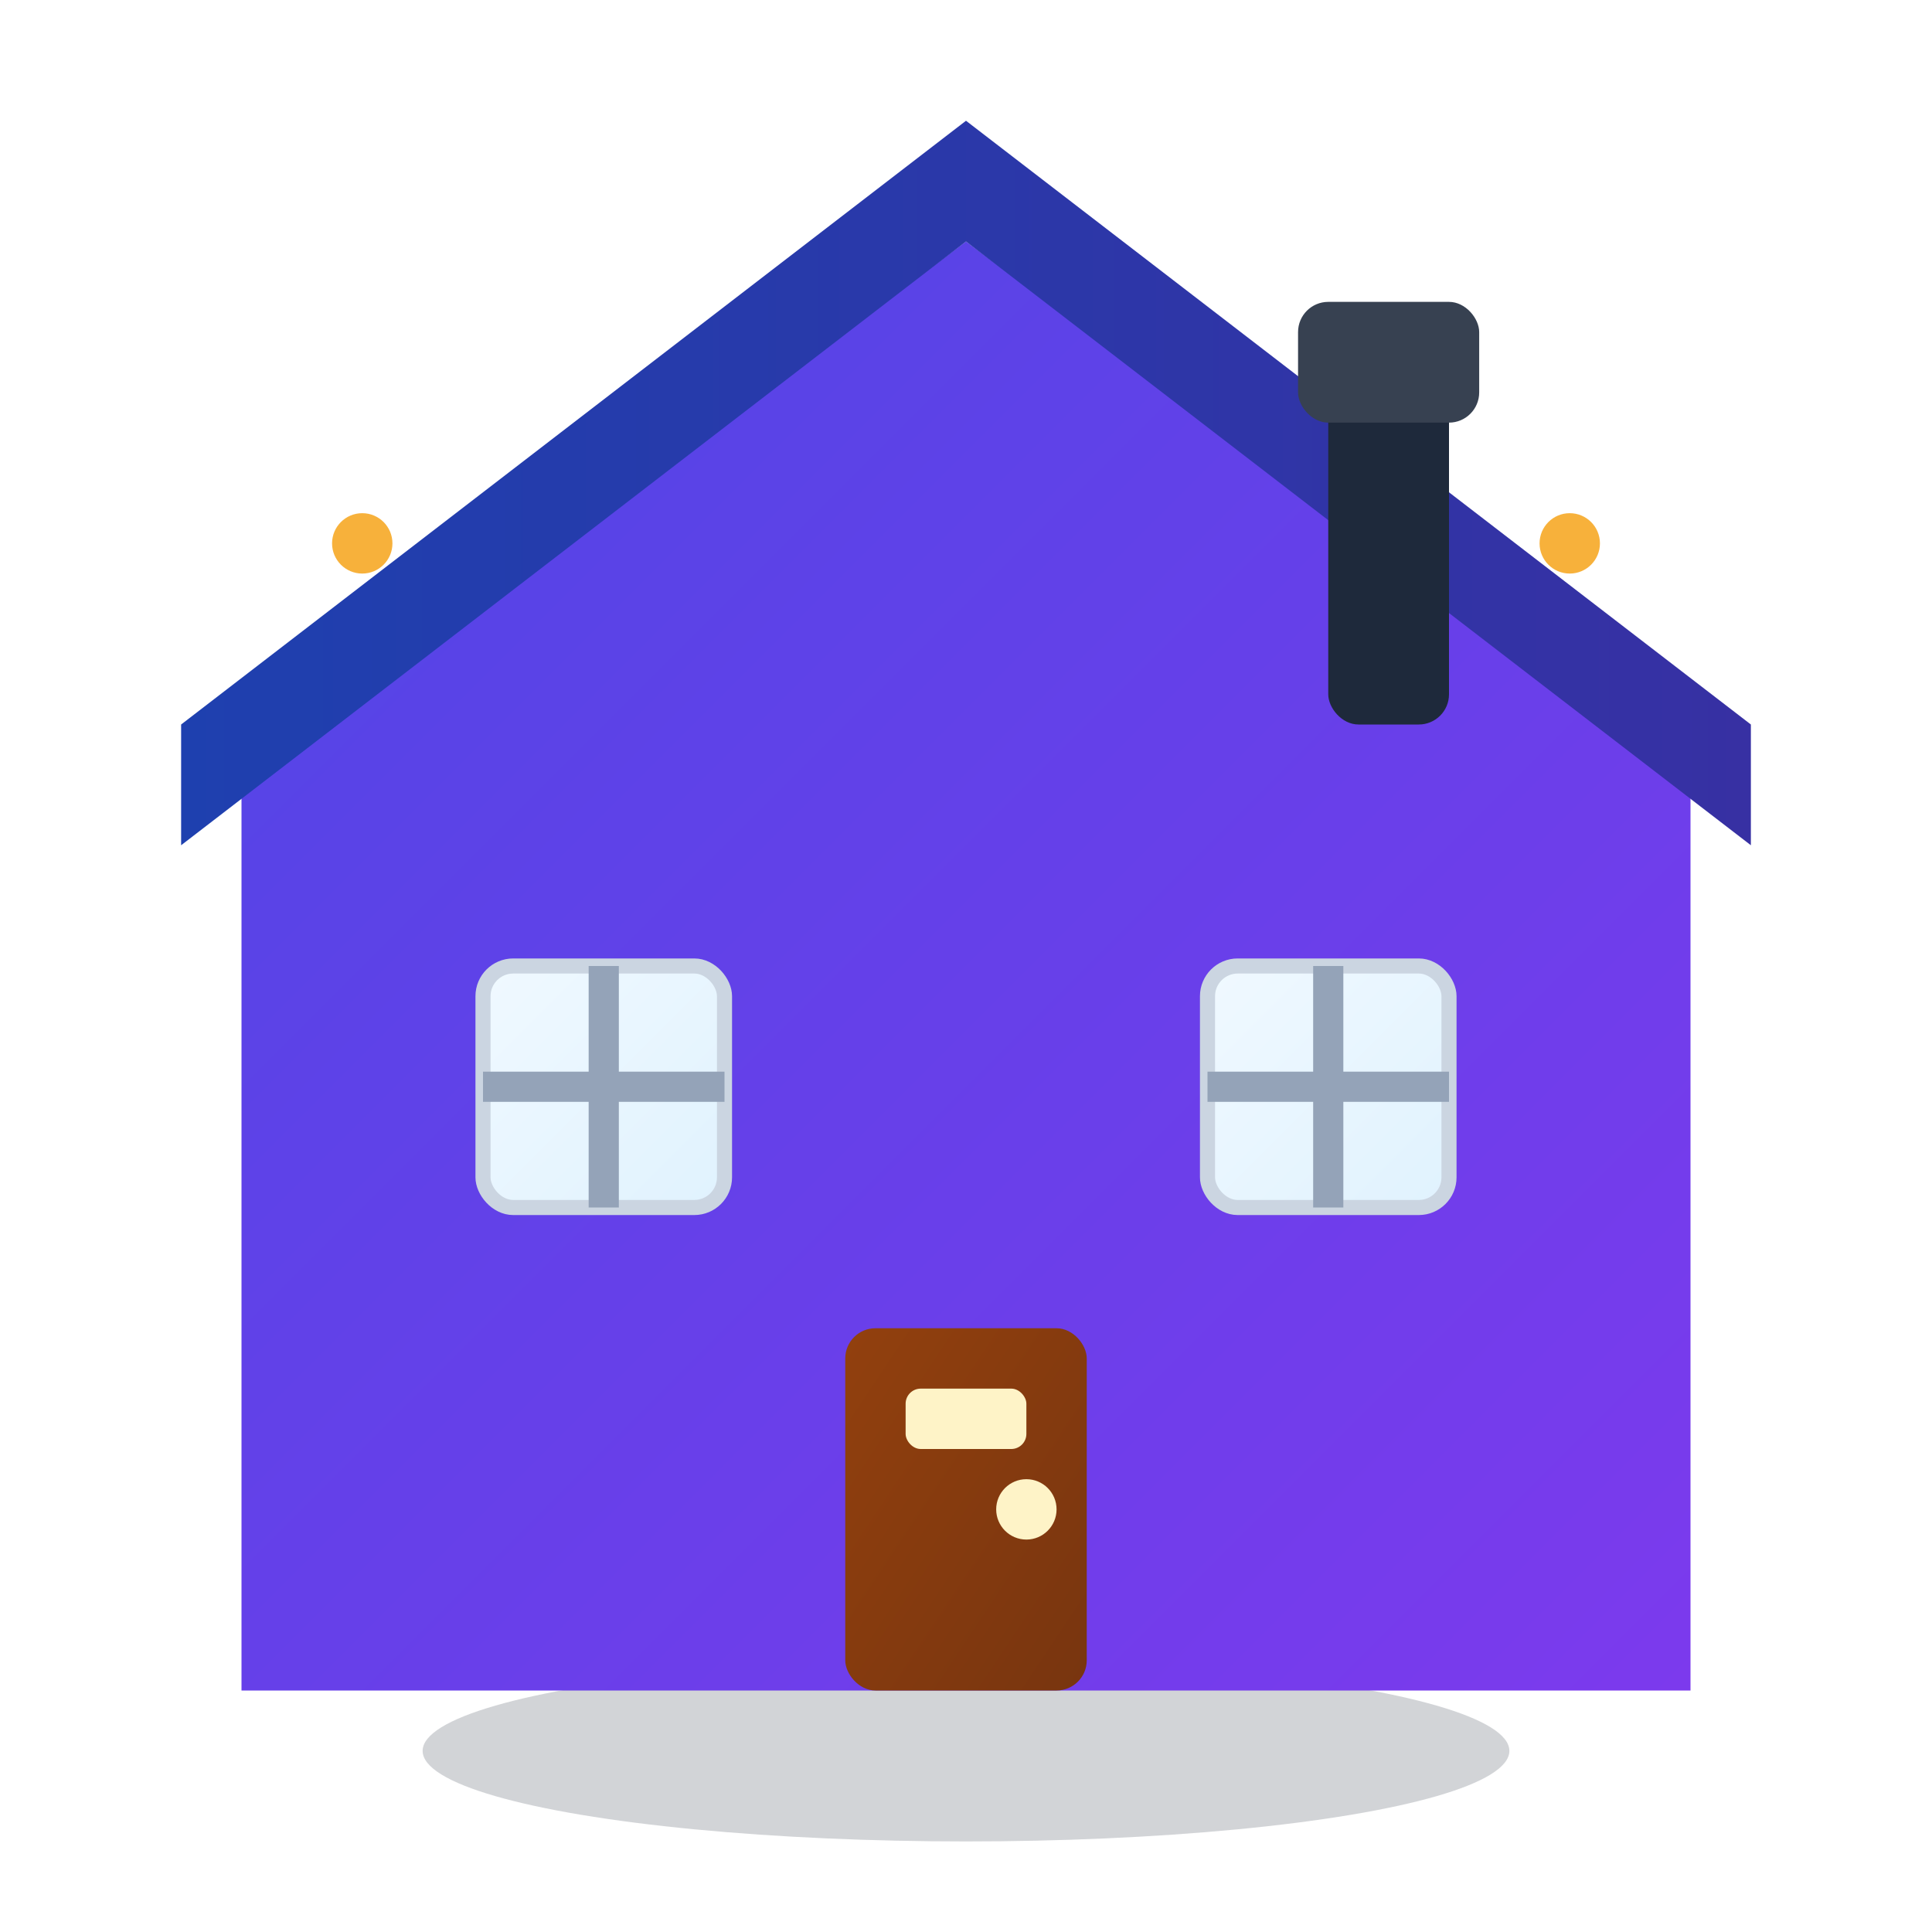 <svg xmlns="http://www.w3.org/2000/svg" viewBox="0 0 64 64" width="64" height="64">
  <!-- Красивый домик для фавикона -->
  <defs>
    <linearGradient id="houseGradient" x1="0%" y1="0%" x2="100%" y2="100%">
      <stop offset="0%" style="stop-color:#4F46E5;stop-opacity:1" />
      <stop offset="100%" style="stop-color:#7C3AED;stop-opacity:1" />
    </linearGradient>
    <linearGradient id="roofGradient" x1="0%" y1="0%" x2="100%" y2="0%">
      <stop offset="0%" style="stop-color:#1E40AF;stop-opacity:1" />
      <stop offset="100%" style="stop-color:#3730A3;stop-opacity:1" />
    </linearGradient>
    <linearGradient id="doorGradient" x1="0%" y1="0%" x2="100%" y2="100%">
      <stop offset="0%" style="stop-color:#92400E;stop-opacity:1" />
      <stop offset="100%" style="stop-color:#78350F;stop-opacity:1" />
    </linearGradient>
    <linearGradient id="windowGradient" x1="0%" y1="0%" x2="100%" y2="100%">
      <stop offset="0%" style="stop-color:#F0F9FF;stop-opacity:1" />
      <stop offset="100%" style="stop-color:#E0F2FE;stop-opacity:1" />
    </linearGradient>
    <filter id="shadow" x="-20%" y="-20%" width="140%" height="140%">
      <feDropShadow dx="2" dy="4" stdDeviation="3" flood-color="#000000" flood-opacity="0.3"/>
    </filter>
  </defs>
  
  <!-- Тень дома -->
  <ellipse cx="32" cy="58" rx="18" ry="3" fill="#1F2937" opacity="0.2"/>
  
  <!-- Основа дома с градиентом -->
  <path d="M32 8L8 26v30h48V26L32 8z" fill="url(#houseGradient)" filter="url(#shadow)"/>
  
  <!-- Крыша с градиентом -->
  <path d="M32 8L6 28v-4L32 4L58 24v4L32 8z" fill="url(#roofGradient)"/>
  
  <!-- Дымоход -->
  <rect x="44" y="12" width="4" height="12" fill="#1E293B" rx="1"/>
  <rect x="43" y="10" width="6" height="4" fill="#374151" rx="1"/>
  
  <!-- Левое окно с градиентом -->
  <rect x="16" y="32" width="8" height="8" fill="url(#windowGradient)" rx="1" stroke="#CBD5E1" stroke-width="0.5"/>
  <line stroke="#94A3B8" stroke-width="1" x1="20" y1="32" x2="20" y2="40"/>
  <line stroke="#94A3B8" stroke-width="1" x1="16" y1="36" x2="24" y2="36"/>
  
  <!-- Правое окно с градиентом -->
  <rect x="40" y="32" width="8" height="8" fill="url(#windowGradient)" rx="1" stroke="#CBD5E1" stroke-width="0.5"/>
  <line stroke="#94A3B8" stroke-width="1" x1="44" y1="32" x2="44" y2="40"/>
  <line stroke="#94A3B8" stroke-width="1" x1="40" y1="36" x2="48" y2="36"/>
  
  <!-- Дверь с градиентом -->
  <rect x="28" y="44" width="8" height="12" fill="url(#doorGradient)" rx="1"/>
  <circle fill="#FEF3C7" cx="34" cy="50" r="1"/>
  
  <!-- Дополнительные детали -->
  <rect fill="#FEF3C7" x="30" y="46" width="4" height="2" rx="0.5"/>
  
  <!-- Декоративные элементы -->
  <circle fill="#F59E0B" cx="12" cy="18" r="1" opacity="0.8"/>
  <circle fill="#F59E0B" cx="52" cy="18" r="1" opacity="0.8"/>
</svg>
